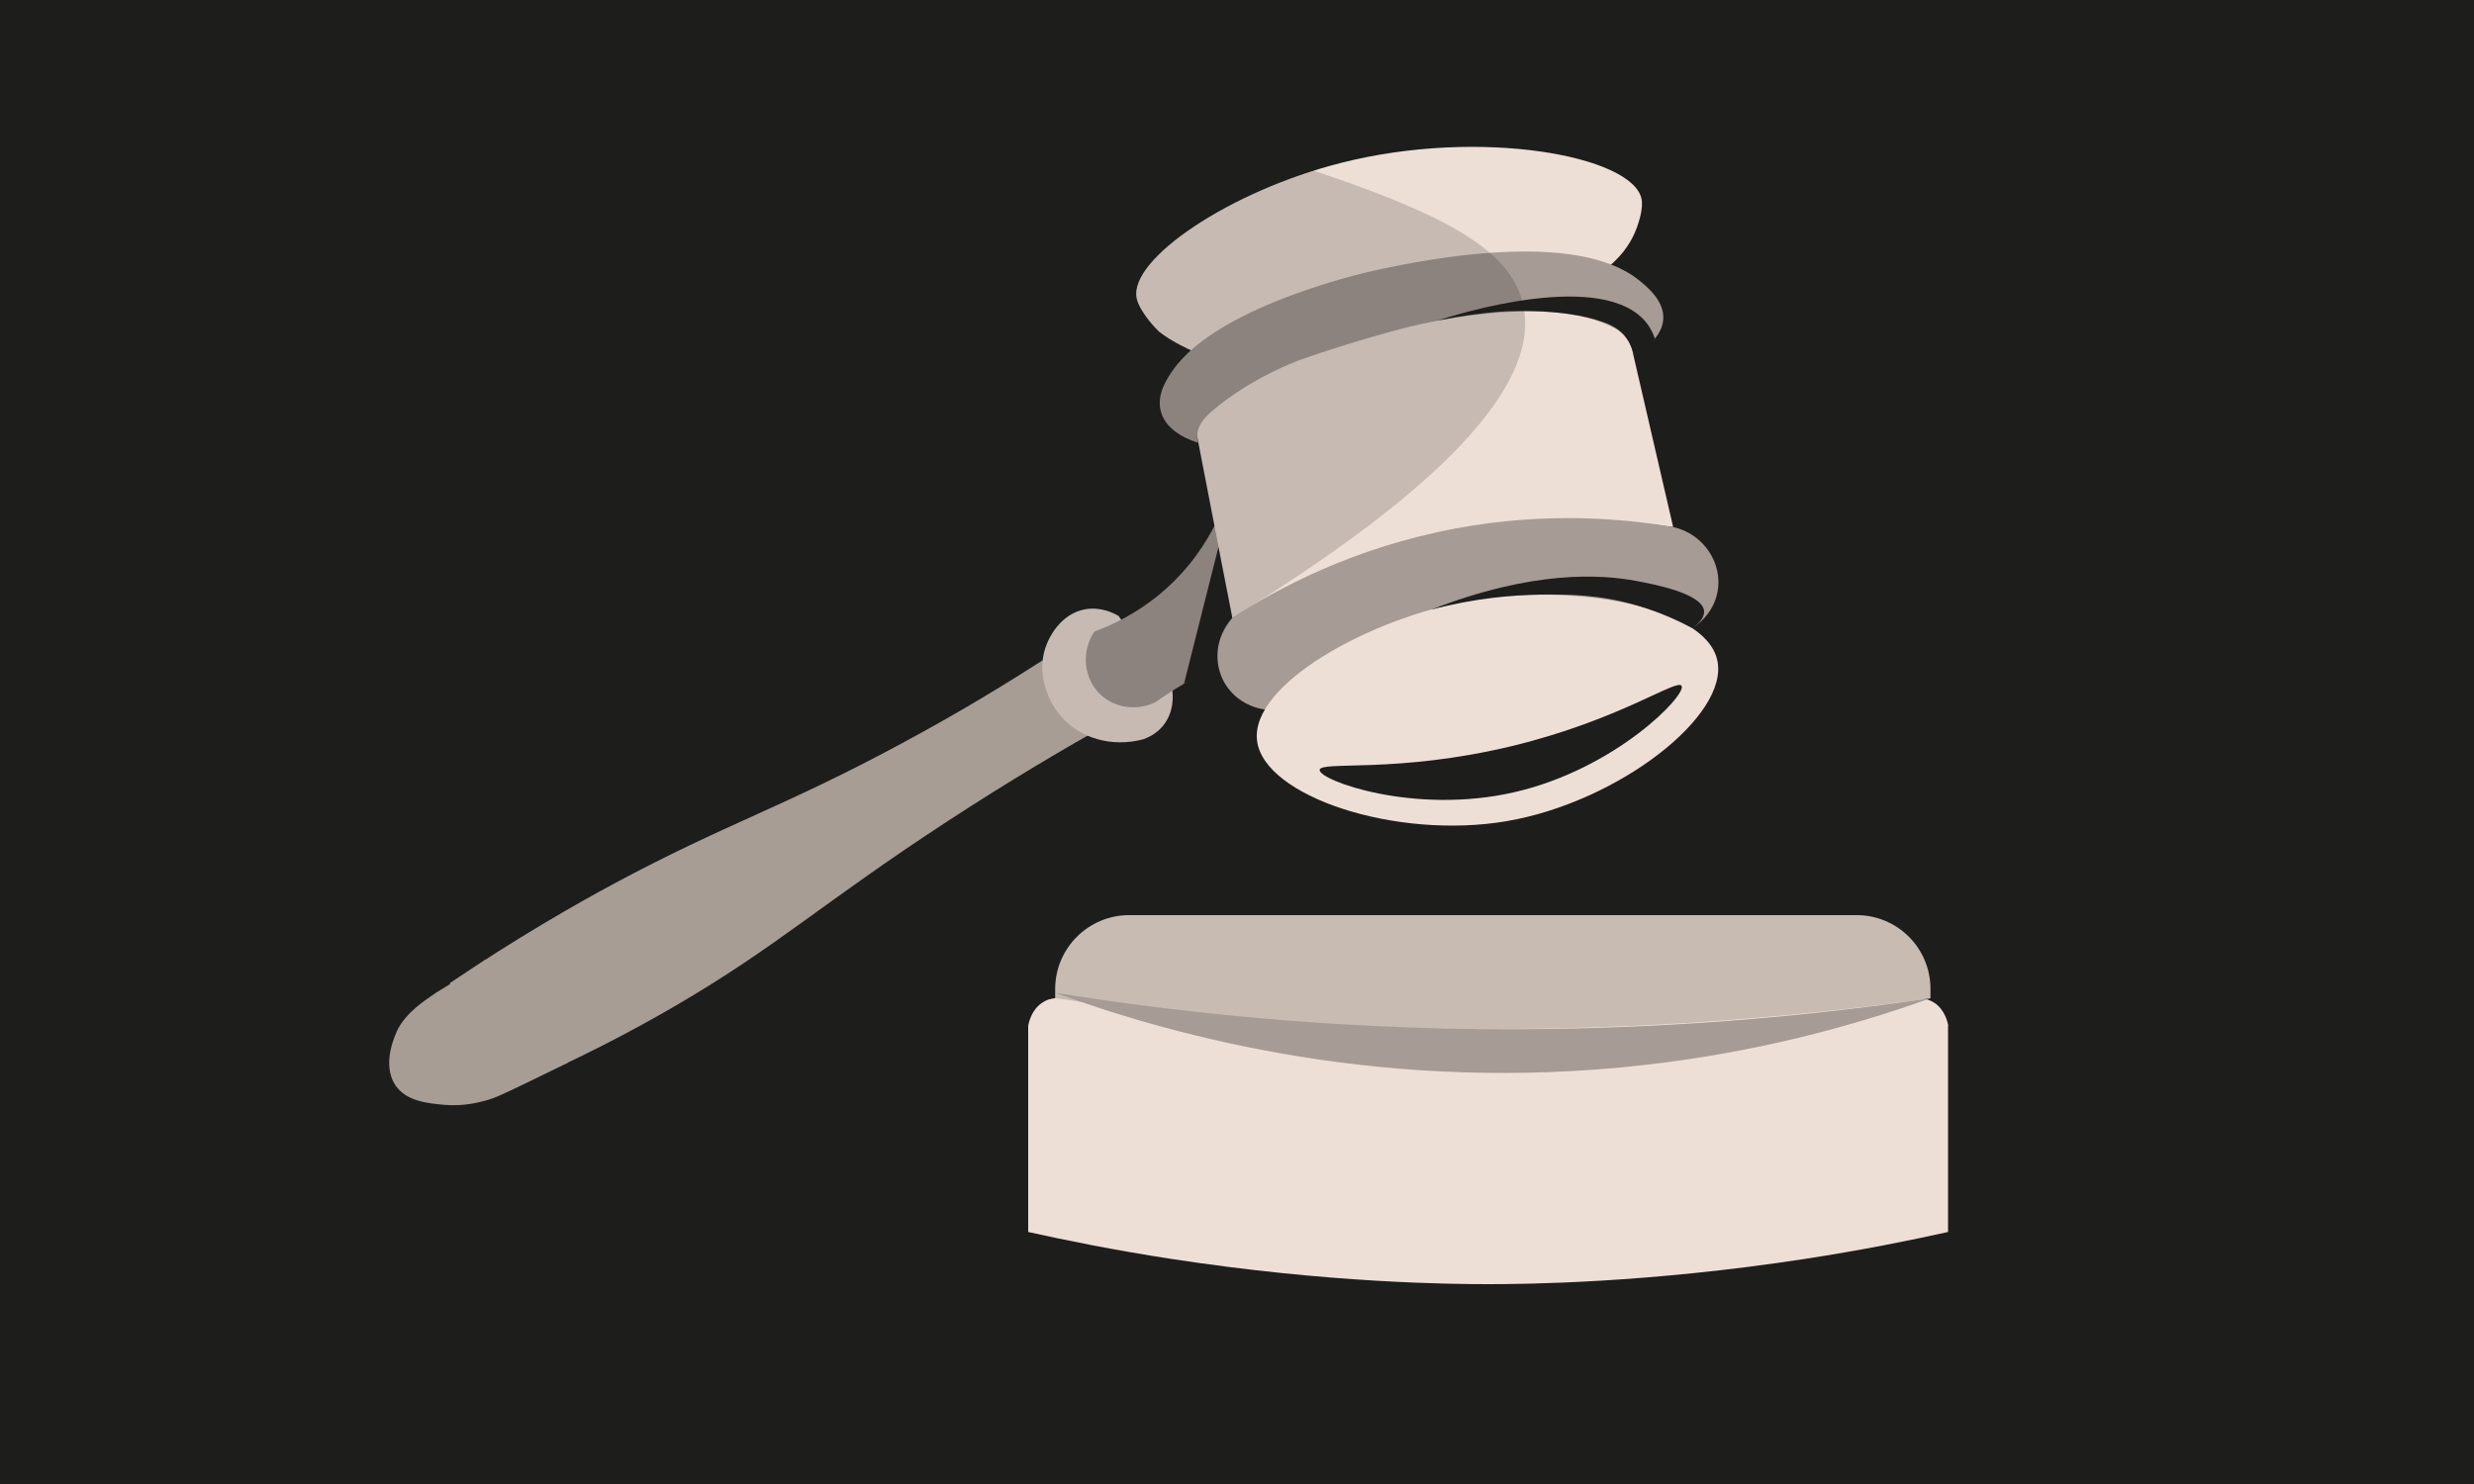 <?xml version="1.0" encoding="utf-8"?>
<!-- Generator: Adobe Illustrator 27.2.0, SVG Export Plug-In . SVG Version: 6.00 Build 0)  -->
<svg version="1.1" id="Camada_1" xmlns="http://www.w3.org/2000/svg" xmlns:xlink="http://www.w3.org/1999/xlink" x="0px" y="0px"
	 viewBox="0 0 1000 600" style="enable-background:new 0 0 1000 600;" xml:space="preserve">
<style type="text/css">
	.st0{fill:#1D1E1C;}
	.st1{fill:#C7BBB2;}
	.st2{fill:#EEDFD6;}
	.st3{fill:#A69B95;}
	.st4{fill:#F4A2A4;}
	.st5{fill:#E52421;}
	.st6{opacity:0.19;fill:#1E1E1C;enable-background:new    ;}
</style>
<rect y="-40.8" class="st0" width="1000" height="640.8"/>
<g>
	<path class="st1" d="M421.4,267c-12.3,7.9-32,20.2-57,33.6c-47.6,25.7-71,32.4-115.9,56.5c-16,8.6-39.3,21.9-66.7,40.4
		c6.8,14.8,13.6,29.5,20.5,44.3c30.9-12.9,54.6-25.8,70.3-34.9c41.9-24.4,59.7-41.8,110.6-75c25.4-16.6,46.7-29,60.1-36.6
		C436,285.8,428.7,276.4,421.4,267z"/>
	<path class="st2" d="M452.1,249c-1.9-1.1-7-3.7-13.3-2.7c-10.5,1.8-15,12.3-15.6,13.9c-4.4,10.3-0.6,21.9,5.3,29
		c7.7,9.3,20.9,13.1,33.6,9.7c1.7-0.6,5-2,7.7-5.1c5.1-5.9,4.2-13.2,4.1-14.5C466.6,269.2,459.3,259.1,452.1,249z"/>
	<path class="st3" d="M491.2,212c-3.5,6.9-10.2,18.1-22.4,28.2c-9.9,8.2-19.7,12.7-26.4,15.1c-5.5,8.1-4.4,18.9,2.2,25.3
		c5.8,5.7,15,7,22.6,3.2c4.7-3.4,10.1-6.8,16.1-10c15.9-8.5,30.9-12.8,42.9-15.1L491.2,212z"/>
	<path class="st2" d="M459.4,120.4c1.1,5.8,8.6,13.3,9.1,13.7c5.1,4,11.9,7.3,19.1,10.2l155.1-31.4c4.5-2.5,14.7-8.9,19-21.1
		c0.7-2.1,2.6-7.5,1.8-11.4c-3.6-17.4-65.2-28.9-121.6-14.5C497.3,77.2,456.5,104.6,459.4,120.4z"/>
	<path class="st2" d="M483.9,176.5l14.2,73.3c25.2-14.9,67.7-35,123.1-38.7c20.7-1.4,39.3-0.2,55.1,2c-5.4-23.2-10.7-46.4-16.1-69.6
		c-1.1-7.9-3.9-17.9-11.7-25.2c-4.7-4.4-17.1-13.4-88.4,2.9c-60.4,13.9-70.5,24.7-74.5,34.7C482.6,163.8,483,171.3,483.9,176.5z"/>
	<path class="st3" d="M474,149.8c-2.1,3-6.8,9.8-4.7,16.8c2.4,8.5,13,11.8,15,12.4c-0.2-0.6-0.4-1.6-0.4-2.7c0-3.6,2.2-6.8,5.9-10
		c16-13.8,35.7-20.8,35.7-20.8c11.3-4,25.5-8.5,42.2-12.9c0,0,0,0,0,0c0.1,0,57.4-15.4,85.5,0.4c2.2,1.2,3.7,3,3.7,3
		c2.2,2.6,3,5.5,3.3,7.7c1.6-0.8,11.5-6.1,12.1-14.6c0.5-7.6-6.8-13.4-10.2-16.1c-25.7-20.2-86.2-8-104.8-4
		C557.3,108.9,492.9,122.5,474,149.8z"/>
	<path class="st4" d="M646.4,142.7"/>
	<path class="st5" d="M582.8,216.6"/>
	<polygon class="st0" points="492.5,221.2 498.1,249.8 492.5,269.7 478.6,276.4 	"/>
	<path class="st3" d="M522.6,285.6c-10.3,3.9-21.9-0.1-27.4-9.1c-5-8.3-3.9-19.2,2.9-26.7c17.8-11.6,48.7-28.4,90.6-36.2
		c36.8-6.8,67.8-3.9,87.6-0.5c12.4,2.7,20.2,14.8,17.9,26.4c-2.1,10.5-12,18.3-23.4,17.9c-15.2-3.7-42-8.2-74.5-2.6
		C560.9,261.1,535.7,276.4,522.6,285.6z"/>
	<path class="st2" d="M787.5,414.7c-0.2-1-1.2-6.4-5.7-9.3c-2-1.3-4-1.7-5.2-1.8H644.7h-86.4H426.5c-1.2,0.1-3.2,0.4-5.2,1.8
		c-4.5,2.9-5.5,8.3-5.7,9.3v83.4c14.8,3.3,34.5,7.3,57.9,10.9c63.8,9.8,112.9,10.2,128,10.2c15.1,0,64.2-0.4,128-10.2
		c23.4-3.6,43.1-7.6,57.9-10.9V414.7z"/>
	<path class="st2" d="M508.1,299.4c-2.7-22.6,45.2-49.3,85.7-56.5c40.8-7.2,95.2,1.7,100.3,23.9c5.2,22.4-40,57.5-85.1,65.2
		C564.5,339.6,510.8,322.1,508.1,299.4z"/>
	<path class="st1" d="M159.9,438.9c4.4,6.4,13.1,7.2,19.7,7.8c7.1,0.6,12.7-0.7,15.8-1.5c4.1-1,6.7-2.2,18.7-8
		c5.6-2.7,10.8-5.3,15.7-7.7c-11.2-13.9-22.4-27.7-33.5-41.6c-2.3,1.8-5.9,4.4-10.5,7.5c-5,3.3-6.5,4-9.3,5.8
		c-5.6,3.8-12.1,8.1-15.8,15.1C160.1,417.8,153.9,430,159.9,438.9z"/>
	<path class="st1" d="M780.4,403.6H426.5v-3.7c0-16.5,13.4-29.9,29.9-29.9h294.1c16.5,0,29.8,13.4,29.8,29.8V403.6z"/>
	<path class="st1" d="M349.8,158.9"/>
	<path class="st0" d="M578.5,246.5c18-4.8,33.3-5.9,44.2-6.1c10.8-0.1,23.5-0.2,39.3,4.5c9.5,2.8,17,6.4,22.1,9.1
		c2.3-1.7,4.9-4.2,4.7-6.9c-0.6-7.2-20.5-10.9-27.3-12.2C647.1,232.2,619.7,230.4,578.5,246.5z"/>
	<path class="st0" d="M581.1,129.6c9.9-2,18.2-3,24.1-3.5c0,0,25.5-2.2,43,4.2c3.1,1.1,6.8,2.9,9.4,6.7c1.7,2.5,2.4,5,2.7,6.6
		c1.3-0.3,3.7-1.1,5.9-3.2c1.3-1.2,2.2-2.5,2.7-3.5c-0.7-2.1-1.7-4-2.8-5.6C649.3,107.9,587.7,127.4,581.1,129.6z"/>
	<path class="st0" d="M533.4,311.3c0.3-3.8,31.1,1.6,77.9-9.7c43.6-10.6,66.6-27.4,68.4-24.3c2.2,3.6-26.6,33.6-67.6,43
		C571.6,329.6,533.1,315.5,533.4,311.3z"/>
	<path class="st1" d="M426.5,403.6c53.8,7.6,116.5,12.9,186.2,12.4c62.2-0.5,118.5-5.5,167.6-12.4l-193.2-20.5L426.5,403.6z"/>
	<path class="st3" d="M426.5,401.4c56.7,9.1,124.2,15.7,200.1,14.6c56.8-0.8,108.4-5.7,153.7-12.4c-31.4,11.3-70.4,21.9-115.8,27
		C561.2,442.3,476.5,419.6,426.5,401.4z"/>
	<path class="st6" d="M328.9-40.2l133.9,15.7C462.8-24.6,398.7-33,328.9-40.2z"/>
	<path class="st6" d="M615.7,123.3c-9-40.5-87.1-57.3-362.5-131.9c-49.8-13.5-78.2-23.1-90.9-29.6c-13.6,0.3-27.2,0.9-40.8,0.9
		c-14.1,0.1-28.3-0.4-42.4-2.1c-4.5,3.5-7.8,7.6-9.7,12.5c-3.8,9.7-0.7,19.1,1.3,25.2c25.6,76.1,189.8,85.6,204.1,86.3
		c-51.2,42.6-151,137.6-172.3,266.2c-7.4,44.9-1.2,69.3,7.8,86.6c22.4,43.2,72.8,55.1,171.7,77.6c105.5,24,195.7,18.3,196.4,11.5
		c0.5-5-47.6-1.6-87.7-35.5c-31.8-26.8-63.4-79.6-47.1-112.7c23-46.8,137.5-45.9,141.6-76.2c1.3-9.5,3.6-18.8,4.4-28.4
		c0.3-3.1,0.8-10.3,5-18.3c1.3-2.5,2.7-4.4,3.5-5.6C600.7,186.7,621.1,148,615.7,123.3z"/>
</g>
</svg>
